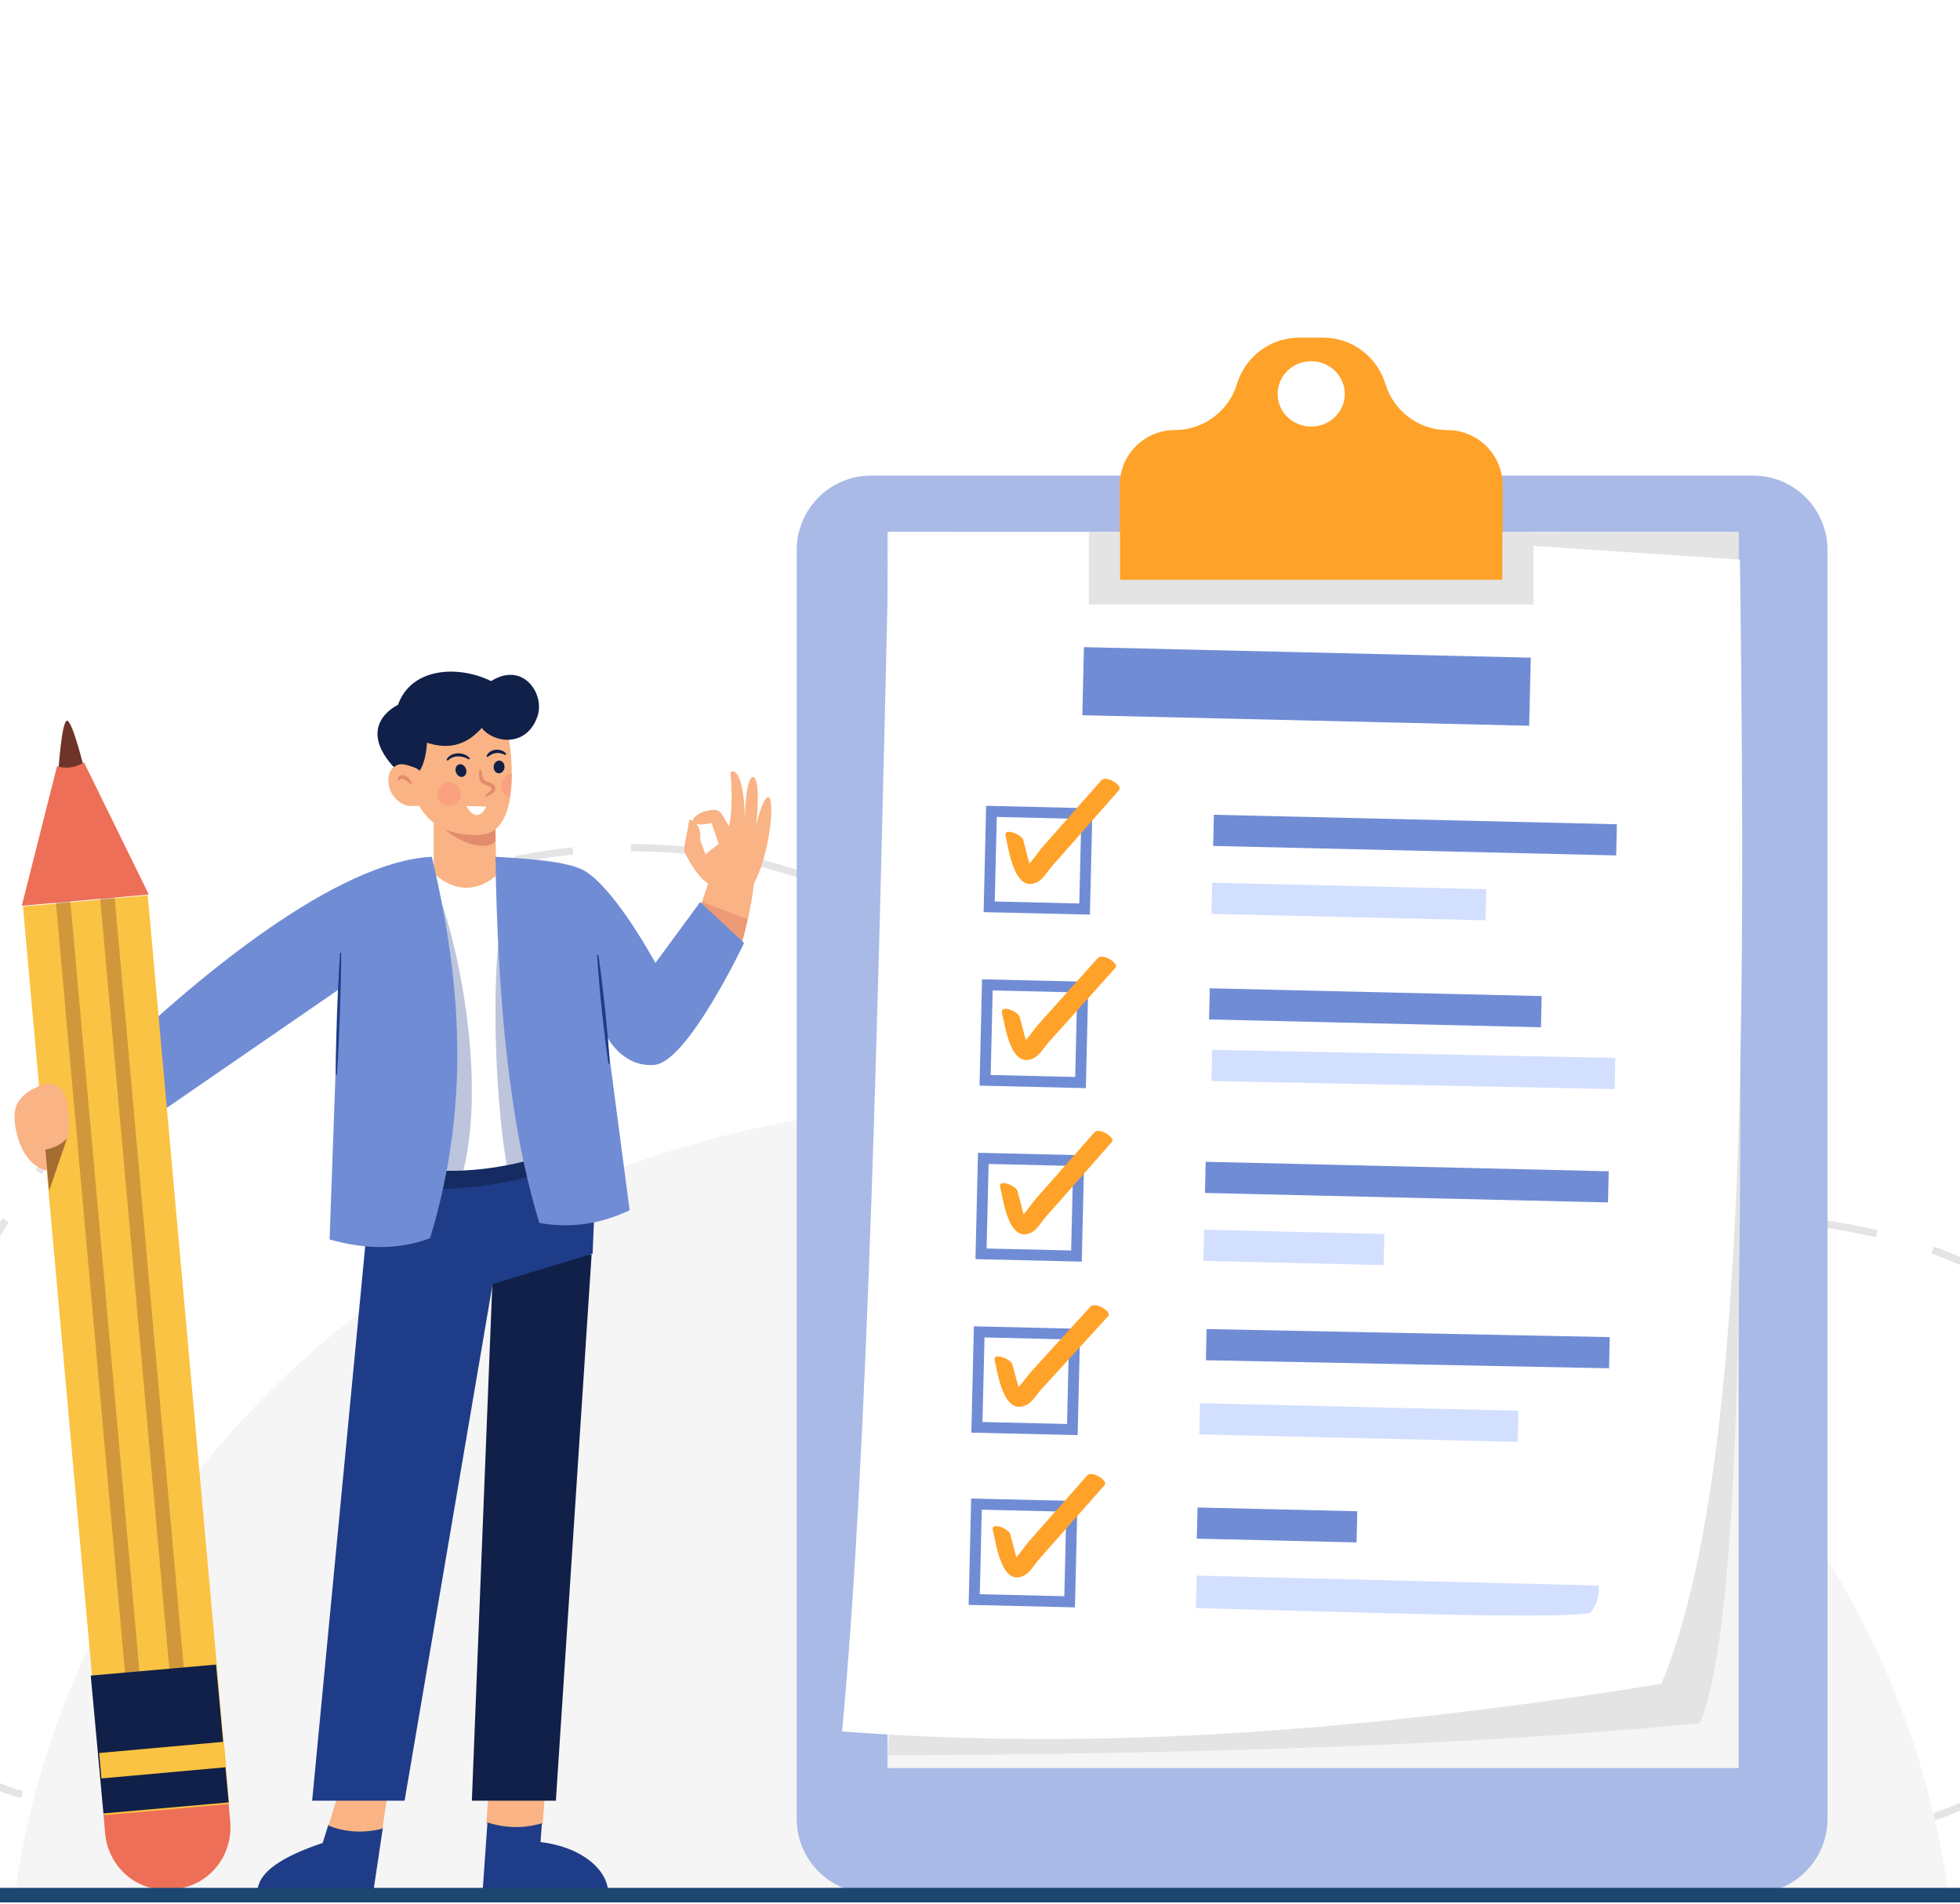 <svg width="1080" height="1049" viewBox="0 0 1080 1049" fill="none" xmlns="http://www.w3.org/2000/svg">
<rect x="0" y="0" width="1080" height="1049" fill="#333333" stroke="none"/>
<g clip-path="url(#clip0_1172_89)">
<rect width="1080" height="1049" fill="white"/>
<path d="M1174.1 782.638C1239.93 900.494 1144.67 1131.73 540.57 971.027C237.683 890.452 11.421 1071.97 -35.184 945.266C-143.783 650.151 299.715 308.771 546.335 547.106C771.762 764.958 1054.29 568.136 1174.1 782.638Z" stroke="#E4E4E4" stroke-width="4" stroke-miterlimit="10" stroke-dasharray="32.09 32.09"/>
<path d="M1074 1045H8C41.361 798.595 267.251 608 540.982 608C814.713 608 1040.62 798.595 1074 1045Z" fill="#F6F5F5"/>
<path d="M966.029 262H479.971C457.343 262 439 280.387 439 303.068V1001.93C439 1024.61 457.343 1043 479.971 1043H966.029C988.657 1043 1007 1024.61 1007 1001.93V303.068C1007 280.387 988.657 262 966.029 262Z" fill="#A9BAE6"/>
<path d="M958 293H489V974H958V293Z" fill="#F6F5F5"/>
<path d="M957.75 293C957.894 558.379 966.467 878.446 936.641 949.321C805.277 962.116 651.456 966.221 489 967L550.752 295.05L957.75 293Z" fill="#E4E4E4"/>
<path d="M915.451 927.604C711.214 960.347 574.725 962.076 464 953.842C478.335 800.866 484.102 546.729 489.913 293L736.024 293.552L958.764 308.281C961.978 571.619 962.336 814.872 915.451 927.604Z" fill="white"/>
<path d="M843.485 362.302L597.273 356.5L596.39 394.002L842.601 399.804L843.485 362.302Z" fill="#708CD5"/>
<path d="M890.95 454.077L668.867 448.844L668.463 466.009L890.546 471.242L890.95 454.077Z" fill="#708CD5"/>
<path d="M818.929 489.839L667.977 486.281L667.572 503.446L818.524 507.003L818.929 489.839Z" fill="#D3DFFF"/>
<path d="M598.881 448.216L546.305 446.977L545.066 499.552L597.642 500.792L598.881 448.216Z" fill="white" stroke="#708CD5" stroke-width="6" stroke-miterlimit="10"/>
<path d="M554.083 460.464C555.725 466.748 558.758 493.074 571.959 485.712C575.003 484.038 577.578 479.529 579.857 476.945L592.147 463.026L616.693 435.176C618.793 432.799 609.531 426.833 606.9 429.819L585.081 454.57L574.171 466.949C571.646 469.812 565.791 479.043 562.065 479.863L568.171 481.833C569.612 483.011 566.937 474.651 566.875 474.422C565.866 470.541 564.851 466.659 563.831 462.774C562.993 459.571 552.865 455.714 554.105 460.464H554.083Z" fill="#FFA229"/>
<path d="M849.499 548.747L666.617 544.438L666.213 561.602L849.094 565.912L849.499 548.747Z" fill="#708CD5"/>
<path d="M890.067 582.802L667.922 578.359L667.578 595.529L889.724 599.972L890.067 582.802Z" fill="#D3DFFF"/>
<path d="M596.631 543.794L544.055 542.555L542.816 595.131L595.392 596.37L596.631 543.794Z" fill="white" stroke="#708CD5" stroke-width="6" stroke-miterlimit="10"/>
<path d="M552.083 557.926C553.725 564.101 556.758 589.968 569.959 582.735C573.003 581.09 575.578 576.659 577.857 574.12L590.147 560.438L614.693 533.079C616.793 530.743 607.531 524.853 604.9 527.815L583.081 552.135L572.171 564.293C569.646 567.106 563.791 576.182 560.065 576.988L566.171 578.923C567.612 580.081 564.937 571.866 564.881 571.641C563.864 567.828 562.849 564.013 561.836 560.196C560.993 557.049 550.865 553.259 552.105 557.926H552.083Z" fill="#FFA229"/>
<path d="M886.443 645.249L664.359 640.016L663.955 657.181L886.038 662.414L886.443 645.249Z" fill="#708CD5"/>
<path d="M762.804 679.786L663.484 677.445L663.08 694.61L762.4 696.951L762.804 679.786Z" fill="#D3DFFF"/>
<path d="M594.388 639.372L541.812 638.133L540.573 690.709L593.149 691.948L594.388 639.372Z" fill="white" stroke="#708CD5" stroke-width="6" stroke-miterlimit="10"/>
<path d="M551.104 653.921C552.72 660.097 555.704 685.969 568.691 678.734C571.687 677.089 574.22 672.657 576.457 670.118L588.548 656.439L612.698 629.07C614.764 626.733 605.652 620.87 603.063 623.804L581.59 648.129L570.84 660.295C568.356 663.108 562.596 672.18 558.931 672.986L564.943 674.923C566.356 676.08 563.728 667.864 563.668 667.639C562.675 663.829 561.677 660.013 560.673 656.192C559.848 653.044 549.879 649.254 551.104 653.921Z" fill="#FFA229"/>
<path d="M886.981 736.607L664.836 732.164L664.493 749.334L886.638 753.777L886.981 736.607Z" fill="#708CD5"/>
<path d="M836.673 777.158L661.234 773.023L660.83 790.188L836.269 794.323L836.673 777.158Z" fill="#D3DFFF"/>
<path d="M592.123 734.958L539.547 733.719L538.308 786.295L590.884 787.534L592.123 734.958Z" fill="white" stroke="#708CD5" stroke-width="6" stroke-miterlimit="10"/>
<path d="M548.056 749.399C549.699 755.463 552.734 780.861 565.941 773.757C568.987 772.142 571.563 767.79 573.838 765.302L586.134 751.838L610.693 724.97C612.794 722.676 603.527 716.892 600.895 719.8L579.058 743.685L568.176 755.651C565.65 758.414 559.793 767.327 556.065 768.113L562.179 770.014C563.621 771.156 560.944 763.089 560.883 762.868C559.869 759.119 558.854 755.373 557.837 751.628C556.998 748.532 546.86 744.81 548.106 749.399H548.056Z" fill="#FFA229"/>
<path d="M747.898 832.536L659.867 830.461L659.463 847.626L747.494 849.7L747.898 832.536Z" fill="#708CD5"/>
<path d="M880.952 873.447L659.402 868L659 885.887C744.718 887.986 853.853 892.179 876.123 888.613C879.504 884.57 881.326 879.641 880.952 873.447Z" fill="#D3DFFF"/>
<path d="M590.631 829.841L538.055 828.602L536.816 881.177L589.392 882.416L590.631 829.841Z" fill="white" stroke="#708CD5" stroke-width="6" stroke-miterlimit="10"/>
<path d="M547.059 842.943C548.709 849.115 551.666 874.965 564.65 867.735C567.641 866.091 570.18 861.662 572.418 859.129L584.512 845.426L608.699 818.08C610.76 815.739 601.652 809.858 599.057 812.812L577.585 837.122L566.849 849.279C564.364 852.091 558.603 861.157 554.937 861.963L560.951 863.898C562.363 865.06 559.736 856.844 559.675 856.624C558.675 852.809 557.676 848.996 556.679 845.185C555.855 842.033 545.883 838.246 547.103 842.916L547.059 842.943Z" fill="#FFA229"/>
<path d="M828 267.33V320H617V267.33C616.995 263.333 617.777 259.373 619.301 255.679C620.825 251.985 623.062 248.628 625.882 245.802C626.559 245.119 627.274 244.475 628.025 243.875C633.454 239.349 640.297 236.88 647.357 236.898C652.728 236.9 658.029 235.689 662.868 233.354C664.915 232.362 666.868 231.183 668.701 229.832C674.864 225.262 679.395 218.824 681.626 211.471C683.864 204.102 688.405 197.65 694.579 193.064C700.752 188.478 708.232 186.002 715.916 186H729.084C736.768 186.002 744.248 188.478 750.422 193.064C756.595 197.65 761.136 204.102 763.374 211.471C765.602 218.843 770.143 225.298 776.322 229.877C778.154 231.227 780.107 232.406 782.154 233.398C786.993 235.733 792.295 236.944 797.665 236.942C805.703 236.954 813.409 240.158 819.094 245.854C824.78 251.55 827.982 259.272 828 267.33Z" fill="#FFA229"/>
<path d="M845 293V333H600V293H617.106V319.418H827.894V293H845Z" fill="#E4E4E4"/>
<path d="M722.5 235C732.717 235 741 226.941 741 217C741 207.059 732.717 199 722.5 199C712.283 199 704 207.059 704 217C704 226.941 712.283 235 722.5 235Z" fill="white"/>
<path d="M393.455 488.113C386.442 486.761 379.889 474.805 377.612 470.221C377.051 469.1 376.869 467.821 377.094 466.583L379.889 451.49C379.889 451.49 386.328 452.604 385.831 461.355C385.795 462.266 385.946 463.174 386.276 464.022L388.745 470.602L396.033 464.845L392.037 453.328C392.037 453.328 386.685 454.828 383.921 453.93C378.228 452.081 385.686 447.593 388.062 447.065C390.438 446.536 395.588 444.667 397.938 448.744C400.287 452.821 401.7 455.224 401.7 455.224C401.7 455.224 404.288 446.103 402.523 425.714C402.446 424.795 404.697 424.816 405.329 425.476C407.223 427.441 410.241 433.424 410.401 451.622C410.401 451.622 410.717 430.414 414.278 428.233C417.218 426.432 418.703 436.814 416.633 454.416C416.633 454.416 420.468 439.175 423.217 439.148C427.849 439.101 423.273 479.854 411.628 492L393.455 488.113Z" fill="#F9B384"/>
<path d="M416 482C415.791 484.028 415.561 485.994 415.31 487.895C414.594 493.933 413.56 499.929 412.213 505.856C412.15 506.11 412.108 506.342 412.046 506.574C408.468 521.366 407.819 528.634 395.6 526.69L383.046 512.237L382.921 512.089L382 511.033L384.553 503.426L384.887 502.433L386.77 496.897L387.001 496.178L390.223 486.67L391.52 482.803L416 482Z" fill="#F9B384"/>
<path d="M181.022 1005L177.8 1015.26C155.688 1022.65 142.827 1031.12 142 1041H205.877L211 1006.68C198.064 1009.87 187.693 1007.64 181.022 1005Z" fill="#1F3C88"/>
<path d="M188.941 980L181 1005.72C187.615 1008.39 197.899 1010.64 210.727 1007.39L214 985.048L188.941 980Z" fill="#F9B384"/>
<path d="M299.046 1004.87L301 979L269.707 980.603L268 1004.45C281.236 1008.56 292.216 1006.95 299.046 1004.87Z" fill="#F9B384"/>
<path d="M335 1041C334.167 1031.26 322.792 1017.93 297.846 1014.76L298.61 1004.41C291.992 1006.47 281.403 1008.06 268.595 1004L266 1040.98L335 1041Z" fill="#1F3C88"/>
<path d="M274 494.742L239 495V439H272.941L272.962 442.425L273.125 460.172L273.369 488.668L274 494.742Z" fill="#F9B384"/>
<path d="M273 463.355C266.629 470.192 250.01 462.472 243 454.941L272.835 446L273 463.355Z" fill="#E28B6D"/>
<path d="M281.999 427.59C282.008 431.615 281.692 435.634 281.056 439.61C279.296 450.398 274.644 459.686 263.916 459.974C238.562 460.693 231.333 446.474 226.555 434.843C221.778 423.213 229.531 395.185 229.531 395.185L262.344 392L280.364 406.487C281.485 413.467 282.031 420.524 281.999 427.59Z" fill="#F9B384"/>
<path d="M226.726 428C226.726 428 234.036 427.673 235.285 409.164C248.352 413.454 257.906 409.543 265.453 401.001C271.91 409.367 289.985 411.989 296.087 394.857C300.512 382.482 288.339 364.046 270.608 375.211C253.232 366.596 226.875 367.188 219.269 388.319C219.269 388.319 192.906 400.263 220.825 426.51C221.402 427.034 226.726 428 226.726 428Z" fill="#102048"/>
<path d="M326 691L306.3 992H260L271.574 699.919L278.659 696.604L326 691Z" fill="#102048"/>
<path d="M204.797 649.377L172 992H222.936L271.433 707.41L326.556 690.628L329 629.795L206.189 627L204.797 649.377Z" fill="#1F3C88"/>
<path opacity="0.6" d="M212.347 651.153C240.168 661.307 305.445 649.706 319 635.563L309.37 616L202 630.5L212.347 651.153Z" fill="#102048"/>
<path d="M317 630.402C316.097 630.779 315.174 631.176 314.229 631.532C302.935 636.109 291.225 639.587 279.261 641.919C271.527 643.449 263.691 644.408 255.816 644.788C243.465 645.479 231.078 644.478 219 641.815L234.637 496.355L236.547 478.618C236.547 478.618 257.012 503.747 279.576 476L317 630.402Z" fill="white"/>
<path opacity="0.3" d="M255.338 644.788C243.148 645.48 230.922 644.477 219 641.808L234.434 496.068L239.945 488C253.556 521.529 267.499 595.795 255.338 644.788Z" fill="#1F3C88"/>
<path d="M237.96 472C253.54 538.235 259.95 606.391 236.998 682.076C219.977 688.557 201.441 688.484 181.612 682.776L186.518 545.184L71.009 624.687L64 581.34C108.401 538.829 185.172 474.633 237.96 472Z" fill="#708CD5"/>
<path opacity="0.3" d="M314 631.498C302.769 636.125 291.123 639.642 279.226 642C272.338 601.812 270.814 535.792 276.429 506L314 631.498Z" fill="#1F3C88"/>
<path opacity="0.6" d="M412 506.42C411.938 506.666 411.896 506.893 411.834 507.119C408.292 521.516 407.65 528.591 395.553 526.699L383.124 512.631L383 512.487L384.616 504.054L384.947 503.088L386.811 497.699L387.039 497L412 506.42Z" fill="#E28B6D"/>
<path d="M410 519.478C410 519.478 379.001 585.055 360.612 586.629C342.785 588.156 334.341 570.891 334.341 570.891L346.951 666.728C332.135 673.653 315.952 677.031 297.205 673.716C280.54 619.68 274.24 549.811 273 472C286.492 472.839 313.215 473.988 322.782 480.132C339.947 491.149 361.137 530.495 361.137 530.495L385.831 496.919L410 519.478Z" fill="#708CD5"/>
<path d="M32 427.06C32 427.06 33.916 395.581 37.184 397.05C40.453 398.519 47 425.912 47 425.912L39.996 437L32 427.06Z" fill="#6F3428"/>
<path d="M125.935 993L126.867 1003.62C127.655 1012.62 124.921 1021.58 119.264 1028.52C113.608 1035.46 105.494 1039.81 96.706 1040.62L94.04 1040.86C89.689 1041.26 85.304 1040.78 81.135 1039.45C76.965 1038.11 73.093 1035.95 69.74 1033.08C66.387 1030.21 63.619 1026.69 61.593 1022.73C59.567 1018.76 58.323 1014.42 57.932 1009.97L57 999.347L125.935 993Z" fill="#EE6F57"/>
<path d="M81.402 493.203L12.656 499.375L57.596 999.953L126.342 993.781L81.402 493.203Z" fill="#FBC343"/>
<path opacity="0.3" d="M58.331 485.144L33.914 487.336L73.305 926.11L97.722 923.918L58.331 485.144Z" stroke="#6F3428" stroke-width="8" stroke-miterlimit="10"/>
<path d="M126 992.929L56.984 999L55.169 979.176L53.903 965.403L50 923.071L119.037 917L122.919 959.332L124.185 973.105L126 992.929Z" fill="#102048"/>
<path d="M123.377 959.529L54.648 965.711L55.909 979.727L124.638 973.544L123.377 959.529Z" fill="#FBC343"/>
<path d="M12 499L31.445 422.023C31.445 422.023 38.152 424.966 46.291 420L82 492.787L12 499Z" fill="#EE6F57"/>
<path d="M231.017 424.497C230.703 423.348 225.428 421.773 224.267 421.458C222.469 420.966 220.487 420.72 218.759 421.506C212.381 424.358 213.235 433.39 216.539 438.139C218.4 440.86 221.155 442.861 224.337 443.801C225.498 444.127 236.465 444.26 235.985 442.513L231.017 424.497Z" fill="#F9B384"/>
<path d="M35.883 603.624C35.522 602.429 34.921 601.319 34.117 600.359C33.314 599.399 32.323 598.609 31.205 598.037C30.087 597.464 28.864 597.121 27.609 597.027C26.354 596.932 25.092 597.089 23.9 597.488C16.047 600.175 9.206 604.732 8.146 612.488C7.181 619.548 10.746 642.099 26.664 645L25.366 633.413C25.366 633.413 35.113 631.161 37.059 626.975C38.425 624.043 38.52 611.808 35.883 603.624Z" fill="#F9B384"/>
<path d="M329.712 526C330.462 530.961 331.099 535.937 331.708 540.919C332.316 545.9 332.844 550.903 333.42 555.879L334.882 570.866C335.307 575.874 335.726 580.85 336 585.905L335.269 586C334.495 581.039 333.854 576.063 333.245 571.081L331.561 556.121C331.09 551.118 330.542 546.137 330.146 541.123C329.75 536.11 329.297 531.113 329 526.095L329.712 526Z" fill="#1F3C88"/>
<path d="M188 525.021C188 530.61 187.889 536.198 187.765 541.782C187.642 547.365 187.443 552.964 187.292 558.547L186.603 575.282C186.321 580.86 186.03 586.432 185.621 592L185 591.958C185 586.364 185.099 580.781 185.215 575.197L185.7 558.453C185.943 552.874 186.122 547.291 186.416 541.718C186.711 536.146 186.981 530.568 187.371 525L188 525.021Z" fill="#1F3C88"/>
<path d="M256.869 423.924C257.351 425.82 256.462 427.61 254.878 427.947C253.294 428.284 251.613 426.972 251.131 425.076C250.649 423.18 251.538 421.39 253.122 421.053C254.706 420.716 256.381 422.028 256.869 423.924Z" fill="#102048"/>
<path d="M277.995 422.61C277.896 424.542 276.48 426.058 274.825 425.998C273.17 425.938 271.901 424.327 272.006 422.39C272.111 420.453 273.521 418.942 275.17 419.002C276.82 419.062 278.089 420.673 277.995 422.61Z" fill="#102048"/>
<path d="M264.92 424C265.733 425.569 265.602 427.256 266.106 428.54C266.31 429.137 266.704 429.681 267.251 430.118C267.929 430.506 268.682 430.801 269.481 430.991C270.603 431.327 271.579 431.914 272.293 432.682C272.698 433.127 272.94 433.654 272.99 434.202C273.04 434.751 272.898 435.3 272.578 435.787C271.999 436.554 271.205 437.203 270.259 437.682C269.446 438.123 268.663 438.588 267.815 439L267.221 438.441C267.844 437.829 268.526 437.27 269.179 436.687C269.807 436.233 270.327 435.692 270.715 435.09C271.214 434.213 270.122 433.251 268.58 432.758C267.779 432.464 266.622 432.209 265.691 431.446C264.871 430.755 264.339 429.88 264.167 428.938C263.775 427.185 264.226 425.682 264.012 424.199L264.92 424Z" fill="#E28B6D"/>
<path d="M246 418.714C246.35 417.692 247.13 416.786 248.22 416.135C249.341 415.449 250.72 415.055 252.155 415.009C253.545 414.948 254.928 415.192 256.141 415.712C257.354 416.233 258.346 417.007 259 417.944L258.338 418.358C256.639 417.262 254.484 416.663 252.258 416.669C251.17 416.71 250.109 416.942 249.158 417.346C248.206 417.75 247.389 418.316 246.771 419L246 418.714Z" fill="#102048"/>
<path d="M268 416.636C268.343 415.763 268.955 414.973 269.779 414.339C270.661 413.656 271.785 413.209 272.996 413.06C275.426 412.737 278.043 413.734 279 415.467L278.292 415.895C276.853 415.066 275.084 414.695 273.324 414.853C272.487 414.954 271.684 415.189 270.962 415.544C270.176 415.975 269.44 416.462 268.765 417L268 416.636Z" fill="#102048"/>
<path d="M257 444C260.279 450.256 264.632 450.938 268 444.355L257 444Z" fill="white"/>
<path opacity="0.4" d="M282 426C281.971 430.351 281.584 434.696 280.842 439C279.432 438.614 278.203 437.85 277.332 436.821C276.461 435.791 275.994 434.549 276 433.275C276.006 430.264 278.716 426.459 282 426Z" fill="#FC8879"/>
<path opacity="0.4" d="M247.5 444C251.09 444 254 441.09 254 437.5C254 433.91 251.09 431 247.5 431C243.91 431 241 433.91 241 437.5C241 441.09 243.91 444 247.5 444Z" fill="#FC8879"/>
<path d="M226.386 432C225.257 431.064 224.073 430.21 222.843 429.443C222.366 429.149 221.827 428.997 221.28 429.001C220.679 429.113 220.115 429.395 219.644 429.82L219 429.367C219.133 428.866 219.371 428.406 219.695 428.023C220.019 427.641 220.421 427.347 220.867 427.165C221.338 427.012 221.833 426.964 222.321 427.026C222.809 427.088 223.281 427.258 223.708 427.526C225.186 428.399 226.347 429.799 227 431.494L226.386 432Z" fill="#E28B6D"/>
<path opacity="0.6" d="M37 627L27.057 656L25 633.339C31.182 632.048 34.557 629.673 37 627Z" fill="#6F3428"/>
<path d="M0 1044L1080 1044" stroke="#1C4670" stroke-width="8" stroke-miterlimit="10"/>
</g>
<defs>
<clipPath id="clip0_1172_89">
<rect width="1080" height="1049" fill="white"/>
</clipPath>
</defs>
</svg>

